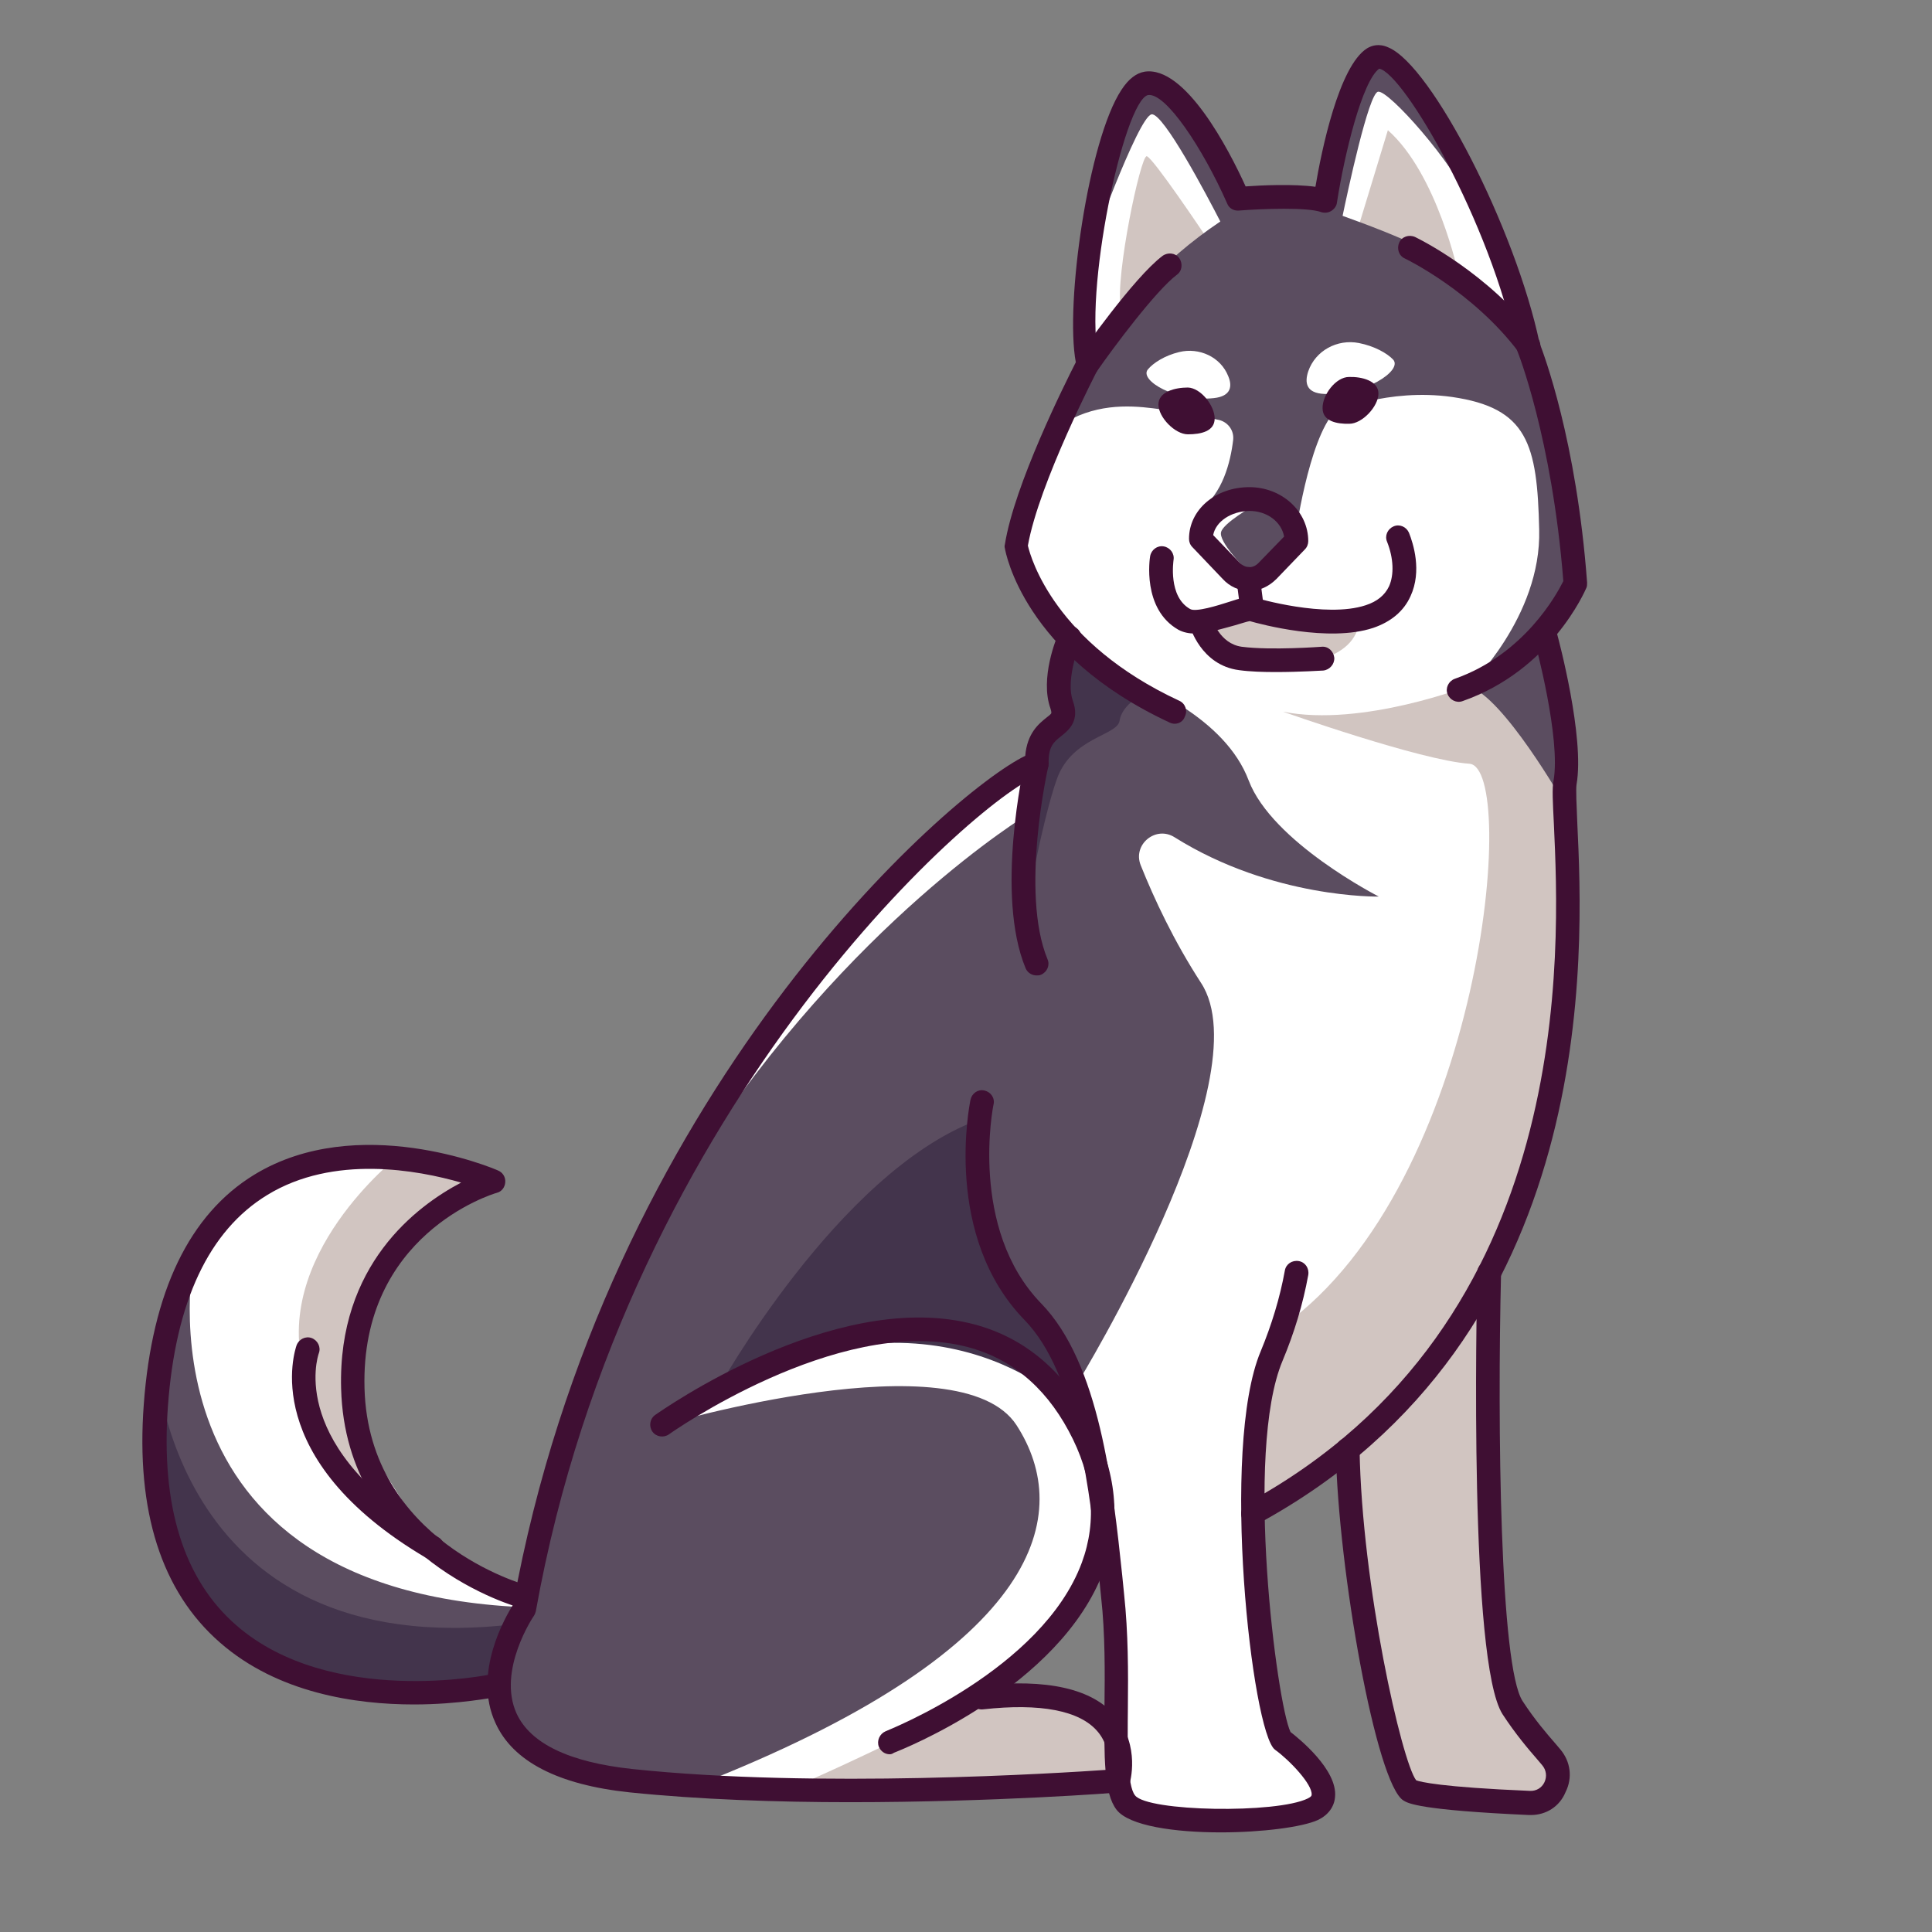 <svg id="Layer_1" enable-background="new 0 0 512 512" height="512" viewBox="0 0 512 512" width="512" xmlns="http://www.w3.org/2000/svg"><rect x="0" y="0" width="512" height="512" fill="#808080" stroke="none"/><g><g><g><g><path d="m414.7 207.5c2.1-12-5-38.4-5-38.4s10.2-11.1 10-15.6-10.4-59.1-13.2-63.6l-1.7.1c-7.7-34-33-79.4-40.7-74.6-7.9 4.9-12.8 37.8-12.8 37.8-5.6-2-23.1-.5-23.1-.5s-14.2-32.3-24.4-30.6c-10.2 1.6-19.4 58.3-15.5 74.2 0 0-22.4 41-20.5 48 .6 2.2 2.3 5.4 4.4 8.8 2 4.4 5.5 10 11 15.9s-3.4 7.8-2.8 14.5l-1.8 9.5c-2 1.6-4.2 3.7-4.1 9.4-13.9 3.7-108.8 84-134.9 219.3l-1.2 1.1s-12.3-3.2-24-12.7l-19.9-31.7c-.7-3.3-1.2-6.9-1.3-10.7-1.2-43.5 37.3-54.9 37.3-54.9s-82.5-35.4-89.5 59.4 89.5 74.3 89.5 74.3h1.5c0 10.7 6.9 22.3 34.9 25.3 55.5 5.9 129.2 0 129.2 0s0 0 0 0c.4 2.6 1 4.6 1.9 5.8 4.8 6.2 41.2 5.9 49.6 1.7 8.4-4.1-4.7-15.7-8.2-18.3-2.3-1.6-7.2-31.6-7.7-60 9.4-5.1 17.7-10.8 25.1-16.9.6 36.4 11.7 87.6 16.4 90.3 3 1.8 20 2.8 31.8 3.3 6.3.3 10-7.1 5.8-12-2.9-3.4-6.5-7.4-10.3-13.2-8.7-13.4-6.2-115.3-6.2-115.3 29.8-56.9 18.9-121.3 20.4-129.7zm-118.9 253.4c-2.7-6.8-11.2-13.8-35.6-11.1l.1-1.2c15.5-10.5 32.4-26.9 31.9-48.7 1.1 8.2 1.9 16.1 2.7 22.9 1.4 13.4.8 27.4.9 38.1z" fill="#fff"/></g></g></g><g><g><g><path d="m318.2 164.6s-4.5 7.4 10.1 10.3 31.4.6 32-11l-28.2-2.6z" fill="#d1c5c1"/></g></g></g><g><g><g><path d="m386.5 72.6s-5.6-26.5-18.7-38.1l-9.9 32.5s27 8.1 28.6 5.6z" fill="#d1c5c1"/></g></g></g><g><g><g><path d="m319.1 62s-13.6-20.3-15.2-20.6-8.4 31.8-6.9 40.2c1.5 8.5 21.7-14.3 22.1-19.6z" fill="#d1c5c1"/></g></g></g><g><g><g><path d="m389.4 181.7s-28.4 11.1-49.4 6.9c0 0 36.4 12.9 49.4 13.8 13.1.9 3.6 111-49.4 149l-7 26-.9 23.6 25.1-16.9s2.9 88.2 16.4 90.4 31.8 3.3 31.8 3.3 10.9-2.3 5.8-12-12.3-14.8-13.8-26.7c-1.5-12-2.7-101.8-2.7-101.8s38.2-71.8 14.9-168.3z" fill="#d1c5c1"/></g></g></g><g><g><g><path d="m282.2 191.6c-6.9 2.3-7.5 10.8-7.5 10.8s-41.7 15.2-86.8 92.7-47.4 130.9-47.4 130.9c-107-3.8-89.1-93.2-89.1-93.2-44.5 141.8 79.3 113.8 79.3 113.8l3.5 9.1c2.4 15.3 54.3 15.9 54.3 15.9 87.9-35.3 96-70.5 80.9-93.9-15.1-23.3-93.9 0-93.9 0 54.3-37.2 84.8-22.7 84.8-22.7l25.4 11.3s49.2-80.4 32.6-105.8c-7.2-11.1-12.4-22.2-16-31.2-2.2-5.5 4-10.6 9-7.4 26 16.3 54.1 15.7 54.1 15.7s-28.3-14.4-34.5-30.8-27.2-25.5-38.6-29.6c-2.6-1-5.4-2.9-8-5.5l-4.3 8.5z" fill="#5b4d60"/></g></g></g><g><g><g><path d="m407.9 99.9c-4.3-12.8-15.5-26.7-31.1-34.2-6.7-3.2-14.3-6.1-21-8.5 1.3-6.2 6.9-32.5 9.4-32.9 2.8-.5 20.1 19.1 24.1 29 0 0-17.5-41.7-25.4-37.9-5.5 2.6-11.9 25.4-15.3 39.5-5.2-1.7-8.7-2.7-8.7-2.7l-5.6.1c-1.6.8-3.1 1.7-4.6 2.6-6-9.3-21.7-33.1-26-32.8-5.2.4-15.5 46.1-15.5 46.1s13.4-37.4 17-37.9c3.1-.4 14.6 21.4 18.2 28.4-31.5 21.1-46.2 53.3-52.4 72.6-2.2 6.8-1.5 13.1.3 18.5-1.2-4.6.2-14.6 1.4-18.4 2.6-8.7 5.9-17.8 11.5-20.5 8.9-4.4 17.8-3.2 23.6-2.4 4.7.6 10.2 1.5 13.9 2.5.3.1.6.1.9.2 2.6.4 4.5 2.7 4.2 5.4-.7 5.9-2.8 14.2-8.8 18.5 0 0 22.5-1.3 25.2 7.3 0 0 3.5-25.8 10.5-33.3 0 0 14.1-6.3 31.1-3.9 20 2.9 22.6 12.4 23.1 35.2.6 23.1-18.7 41.5-18.7 41.5 9.2 2.7 25.2 30.8 25.2 30.8 3.2-10.6-4.9-43.4-4.9-43.4s.3-5.7 5.8-11.7c5.6-6.2-3.1-44.9-7.4-57.7zm-86.2 5.6c-10 1.1-19.9-4.7-17.5-7.6 1.4-1.7 4.5-3.7 8.3-4.6 5.3-1.3 11 1.3 13 6.4 1.1 2.6.8 5.3-3.8 5.8zm29.3-1.1c-4.9-.2-5.3-3-4.3-6 1.9-5.5 7.7-8.6 13.4-7.5 4.1.8 7.5 2.7 9.1 4.4 2.6 2.9-7.6 9.6-18.2 9.1z" fill="#5b4d60"/></g></g></g><g><g><g><path d="m329 133s-13.1 2.4-9.2 9.3c3.9 7 12.3 11.1 12.3 11.1s9.8-5.9 10.3-10.5.5-11.2-13.4-9.9z" fill="#5b4d60"/></g></g></g><g><g><g><path d="m237.9 460.9s-28.6 13.9-30.8 13.6 89.3-2.6 89.3-2.6 7.7-11.2-8.1-16.9c-15.7-5.8-40.5-7-50.4 5.9z" fill="#d1c5c1"/></g></g></g><g><g><g><path d="m105.4 306.5s-33.9 26.5-24.6 57.7 20.6 36.9 20.6 36.9-33.1-61.4 29.4-88.2z" fill="#d1c5c1"/></g></g></g><g><g><g><path d="m190 368.5s32-57.8 69-71.6c0 0-7.1 26.6 9.3 43.5s15.9 33.3 15.9 33.3-33.7-36.4-94.2-5.2z" fill="#43344c"/></g></g></g><g><g><g><path d="m40.9 357.6s2.5 83.9 95.7 72.8l-4.4 16.2c.1 0-104.2 25-91.3-89z" fill="#43344c"/></g></g></g><g><g><g><path d="m302 184.5s-4.7 2.5-5.3 6.5-12.6 4.3-16.6 15.4-8.9 38.5-8.9 38.5l1.7-41.6s4.7-8.7 5.8-10.2 3.4-1.4 3.4-1.4-1.5-15.8 1.2-22.6z" fill="#43344c"/></g></g></g><g><g><g><path d="m272.4 215.8s-47.4 28.6-87.5 90.7c0 0 39.1-73 88-103.3z" fill="#fff"/></g></g></g><g><g><g><path d="m332.1 134.1s-7.9 4.5-8.5 6.9c-.7 2.5 6 9.3 6 9.3s-10.5-5.5-11.3-8.1c-.9-2.6 7.3-8.4 13.8-8.1z" fill="#fff"/></g></g></g><g><g><g><g><path d="m311.3 191.8c-.4 0-.9-.1-1.3-.3-38.7-18-43.5-45.1-43.7-46.2-.1-.3-.1-.7 0-1 2.5-15.8 15.9-42.6 18.8-48.3-2.9-15.4 3.3-58.9 12.1-72.2 1.9-2.9 3.9-4.4 6.1-4.8 10.8-1.7 22.4 20.7 26.8 30.4 4.1-.3 12.7-.7 18.5.1 1.6-9.5 6.2-32 13.7-36.7 1.2-.7 3.1-1.4 5.7-.2 11.5 4.9 33.6 48 40 78.3 1.1 2.9 9.8 25.8 12.6 63.5 0 .5 0 1-.2 1.4-.4.9-9.4 21.8-32.8 30-1.6.6-3.4-.3-4-1.9s.3-3.4 1.9-4c18.5-6.5 27.1-22.5 28.8-25.9-3-38-12.1-60.8-12.2-61s-.1-.4-.2-.5c-6.9-33.6-29.9-73.1-36.4-74.3-4.5 3.3-9.2 22.6-11.2 35.5-.1.9-.7 1.7-1.5 2.2s-1.8.6-2.7.3c-3.6-1.3-15.3-.9-21.8-.4-1.4.1-2.6-.6-3.1-1.9-6.4-14.5-16.3-29.5-21-28.7-6.4 1.7-17.3 52.9-12.9 70.4.2.7.1 1.5-.3 2.2-.2.3-15.7 30.3-18.6 46.8.8 3.4 7.2 25.8 40.1 41.1 1.6.7 2.3 2.6 1.5 4.2-.4 1.2-1.5 1.9-2.7 1.9z" fill="#3f0f33"/></g></g></g><g><g><g><path d="m288.4 99.5c-.6 0-1.2-.2-1.8-.6-1.4-1-1.8-2.9-.8-4.4.6-.9 14.7-21 22.3-26.7 1.4-1 3.4-.8 4.4.6s.8 3.4-.6 4.4c-5.7 4.3-17.1 19.7-21 25.3-.6 1-1.6 1.4-2.5 1.4z" fill="#3f0f33"/></g></g></g><g><g><g><path d="m405.1 94.8c-1 0-1.9-.4-2.5-1.3-12.2-16.3-30.1-24.9-30.3-25-1.6-.7-2.2-2.6-1.5-4.2s2.6-2.2 4.2-1.5c.8.4 19.4 9.4 32.6 26.9 1 1.4.8 3.4-.6 4.4-.6.5-1.2.7-1.9.7z" fill="#3f0f33"/></g></g></g><g><g><g><path d="m331.1 156.6c-2.6 0-5.2-1.1-7.1-3.2l-8-8.4c-.6-.6-.9-1.4-.9-2.2 0-7.7 7-13.7 16-13.7 8.6 0 15.6 6.4 15.6 14.3 0 .8-.3 1.6-.9 2.2l-7.5 7.8c-2.1 2.1-4.6 3.2-7.2 3.2zm-9.6-14.8 7 7.3c.8.8 1.7 1.2 2.6 1.2.9 0 1.8-.4 2.6-1.3l6.6-6.8c-.7-3.9-4.5-6.8-9.2-6.8-4.9.1-8.9 2.8-9.6 6.4z" fill="#3f0f33"/></g></g></g><g><g><g><path d="m316.7 167.9c-1.6 0-3.1-.3-4.4-1-9.7-5.5-7.6-19-7.5-19.5.3-1.7 1.9-2.9 3.6-2.6s2.9 1.9 2.6 3.6c0 .2-1.5 9.7 4.4 13 1.5.9 7.5-1 10-1.8 3.4-1.1 5.5-1.8 7.3-1.2.2.1 18.6 5.5 29.2 2 3.1-1 5.1-2.7 6.2-5 1.4-3.1 1.2-7.5-.5-11.8-.7-1.6.1-3.4 1.7-4.1s3.4.1 4.1 1.7c1.1 2.8 3.5 10.1.4 16.8-1.8 4-5.2 6.8-9.9 8.4-11.8 3.9-29.9-1-32.7-1.8-.7.1-2.5.7-3.9 1.1-3.4.9-7.3 2.2-10.6 2.2z" fill="#3f0f33"/></g></g></g><g><g><g><path d="m331.8 164.4c-1.6 0-2.9-1.2-3.1-2.8l-1-7.8c-.2-1.7 1-3.3 2.7-3.5s3.3 1 3.5 2.7l1 7.8c.2 1.7-1 3.3-2.7 3.5-.1.1-.3.1-.4.1z" fill="#3f0f33"/></g></g></g><g><g><g><path d="m338.1 178.1c-3.3 0-6.8-.1-9.7-.5-10.2-1.3-13.1-11.6-13.2-12.1-.4-1.7.5-3.4 2.2-3.8 1.6-.4 3.4.5 3.8 2.2.1.3 2 6.7 7.9 7.5 7.8 1 21 0 21.1 0 1.8-.2 3.2 1.2 3.4 2.9.1 1.7-1.2 3.2-2.9 3.4-.3 0-6.2.4-12.6.4z" fill="#3f0f33"/></g></g></g><g><g><g><path d="m225.2 477.6c-19.2 0-39.8-.7-58.3-2.6-19-2-31-8.2-35.6-18.4-6.1-13.2 2.7-28.2 4.7-31.4 24.5-135.3 115.3-215 135.7-224.9.5-6 3.6-8.5 5.6-10.1.5-.4 1.2-.9 1.3-1.2 0 0 .1-.3-.2-1.2-2.9-8 1.6-18.9 2.2-20.1.7-1.6 2.5-2.3 4.1-1.6s2.3 2.5 1.6 4.1c-1.1 2.7-3.7 10.6-2 15.5 2 5.4-1.2 7.9-3.1 9.4s-3.4 2.7-3.3 7.2c0 1.5-.9 2.7-2.3 3.1-13.6 3.7-109.2 85.2-133.6 221.6-.1.4-.3.9-.5 1.2-.1.1-9.8 14.5-4.6 25.9 3.7 8 14 12.9 30.6 14.7 49 5.2 113.1 1.1 126.2.2.2-2.5.1-6.7-2.8-10.1-4.7-5.6-15.2-7.6-30.4-5.9-1.7.2-3.3-1.1-3.5-2.8s1.1-3.3 2.8-3.5c17.7-1.9 29.8.8 35.9 8.2 6.5 7.8 3.8 17.5 3.6 17.9-.4 1.2-1.5 2.1-2.8 2.2-.3.1-33.2 2.6-71.3 2.6z" fill="#3f0f33"/></g></g></g><g><g><g><path d="m323.5 485.6c-12.1 0-24.3-1.7-27.6-6-3.4-4.4-3.3-14-3.2-27.2.1-9.1.2-19.4-.9-29.2l-.5-5c-2.5-22.8-5.8-54-19.8-68.4-21.6-22.2-14.6-56.9-14.3-58.4.4-1.7 2-2.8 3.7-2.4s2.8 2 2.4 3.7c-.1.3-6.6 32.9 12.6 52.7 15.5 15.9 19 48.4 21.5 72.1l.5 5c1.1 10.2 1.1 20.7 1 30-.1 10.2-.2 20.7 1.9 23.3 3.3 4.3 37.5 4.9 45.8.8 1-.5 1-.8 1-1 .2-2.7-5.7-9-9.7-11.9-6.1-4.4-14.6-79.9-3.8-105.6 2.9-7 5.1-14.2 6.4-21.4.3-1.7 1.9-2.8 3.7-2.5 1.7.3 2.8 1.9 2.5 3.7-1.4 7.7-3.7 15.3-6.8 22.7-10.2 24.2-1.5 91.1 2.1 98.4 2.2 1.7 12.5 10 11.8 17.2-.2 2.6-1.8 4.8-4.5 6.1-4.1 1.9-14.9 3.3-25.8 3.3z" fill="#3f0f33"/></g></g></g><g><g><g><path d="m332.1 404.2c-1.1 0-2.2-.6-2.8-1.6-.8-1.5-.3-3.4 1.3-4.3 87.5-47.6 82.7-147.1 81.2-179.8-.3-6-.5-9.6-.1-11.6 2-11.2-4.9-36.7-5-37-.5-1.7.5-3.4 2.2-3.9 1.7-.4 3.4.5 3.8 2.2.3 1.1 7.3 27.2 5.1 39.7-.2 1.3 0 5.4.2 10.2 1.6 33.7 6.5 136.1-84.4 185.6-.5.4-1 .5-1.5.5z" fill="#3f0f33"/></g></g></g><g><g><g><path d="m235.8 464.9c-1.3 0-2.4-.8-2.9-2-.6-1.6.2-3.4 1.8-4.1.4-.2 41.5-16.3 52-44.7 4.1-11.1 3-22.9-3.5-34.9-6.5-12.1-15.9-19.7-27.9-22.5-33.7-7.9-77.6 23.1-78 23.4-1.4 1-3.4.7-4.4-.7s-.7-3.4.7-4.4c1.9-1.3 46.7-32.9 83.1-24.4 13.8 3.2 24.6 11.9 32 25.6 7.3 13.7 8.6 27.1 3.8 40-11.5 31-53.8 47.6-55.6 48.3-.4.3-.8.4-1.1.4z" fill="#3f0f33"/></g></g></g><g><g><g><path d="m405.7 481c-.2 0-.3 0-.5 0-29-1.3-32-3.1-33.2-3.8-7.3-4.2-17.4-61.3-18-93 0-1.7 1.4-3.2 3.1-3.2h.1c1.7 0 3.1 1.4 3.1 3.1.6 36.1 11.2 82.8 15 87.7 1.1.4 6.3 1.8 30.1 2.8 1.7.1 3.2-.8 3.9-2.3s.5-3.2-.6-4.5l-1.1-1.3c-2.7-3.1-6-7-9.4-12.2-8.9-13.8-6.9-106.6-6.7-117.1 0-1.7 1.4-3.1 3.1-3.1h.1c1.7 0 3.1 1.5 3.1 3.2-1 40.6-.3 104.3 5.7 113.5 3.2 4.9 6.2 8.4 8.9 11.5l1.1 1.3c2.7 3.2 3.3 7.5 1.4 11.3-1.6 3.9-5.2 6.1-9.2 6.1z" fill="#3f0f33"/></g></g></g><g><g><g><path d="m274.7 258.5c-1.2 0-2.4-.7-2.9-1.9-8.1-19.5-.5-53.4-.2-54.8.4-1.7 2.1-2.8 3.8-2.4s2.7 2.1 2.4 3.8c-.1.3-7.5 33.3-.2 51 .7 1.6-.1 3.4-1.7 4.1-.4.2-.8.2-1.2.2z" fill="#3f0f33"/></g></g></g><g><g><g><path d="m109.7 451.7c-15.4 0-36.1-3-51.4-16.4-15.5-13.5-22.3-34.8-20.2-63.1 2.2-29.9 12.1-50.4 29.3-60.9 27.4-16.7 63.1-1.8 64.6-1.1 1.2.5 2 1.7 1.9 3.1s-1 2.5-2.2 2.8c-1.5.4-36.2 11.2-35.1 51.8 1.1 40.7 42.4 52 42.9 52.2 1.7.4 2.7 2.2 2.2 3.8-.4 1.7-2.2 2.7-3.8 2.2-.5-.1-46.3-12.7-47.5-58.1-.9-32.8 20-48.4 31.8-54.6-11.4-3.3-33.8-7.5-51.4 3.3-15.4 9.4-24.3 28.2-26.3 56-1.9 26.3 4.1 45.8 18.1 58 25 21.8 67.2 13.1 67.6 13 1.7-.4 3.4.7 3.7 2.4.4 1.7-.7 3.4-2.4 3.7-.9 0-9.8 1.9-21.8 1.9z" fill="#3f0f33"/></g></g></g><g><g><g><path d="m114.6 413.3c-.5 0-1.1-.1-1.6-.4-44.8-26.4-34.8-55.2-34.4-56.4.6-1.6 2.4-2.5 4-1.9s2.5 2.4 1.9 4c-.4 1.1-8.3 25.3 31.7 48.8 1.5.9 2 2.8 1.1 4.3-.6 1.1-1.6 1.6-2.7 1.6z" fill="#3f0f33"/></g></g></g><g><g><g><path d="m321.9 110.9c0 3.4-3.6 4.2-7.1 4.2-3.4 0-7.8-4.5-7.8-7.9s4.4-4.5 7.8-4.5c3.4.1 7.1 4.8 7.1 8.2z" fill="#3f0f33"/></g></g></g><g><g><g><path d="m350.5 108.2c0 3.4 3.7 4.2 7.1 4.1 3.4 0 7.7-4.6 7.7-8s-4.4-4.5-7.8-4.4c-3.5 0-7.1 4.8-7 8.3z" fill="#3f0f33"/></g></g></g></g></g></svg>